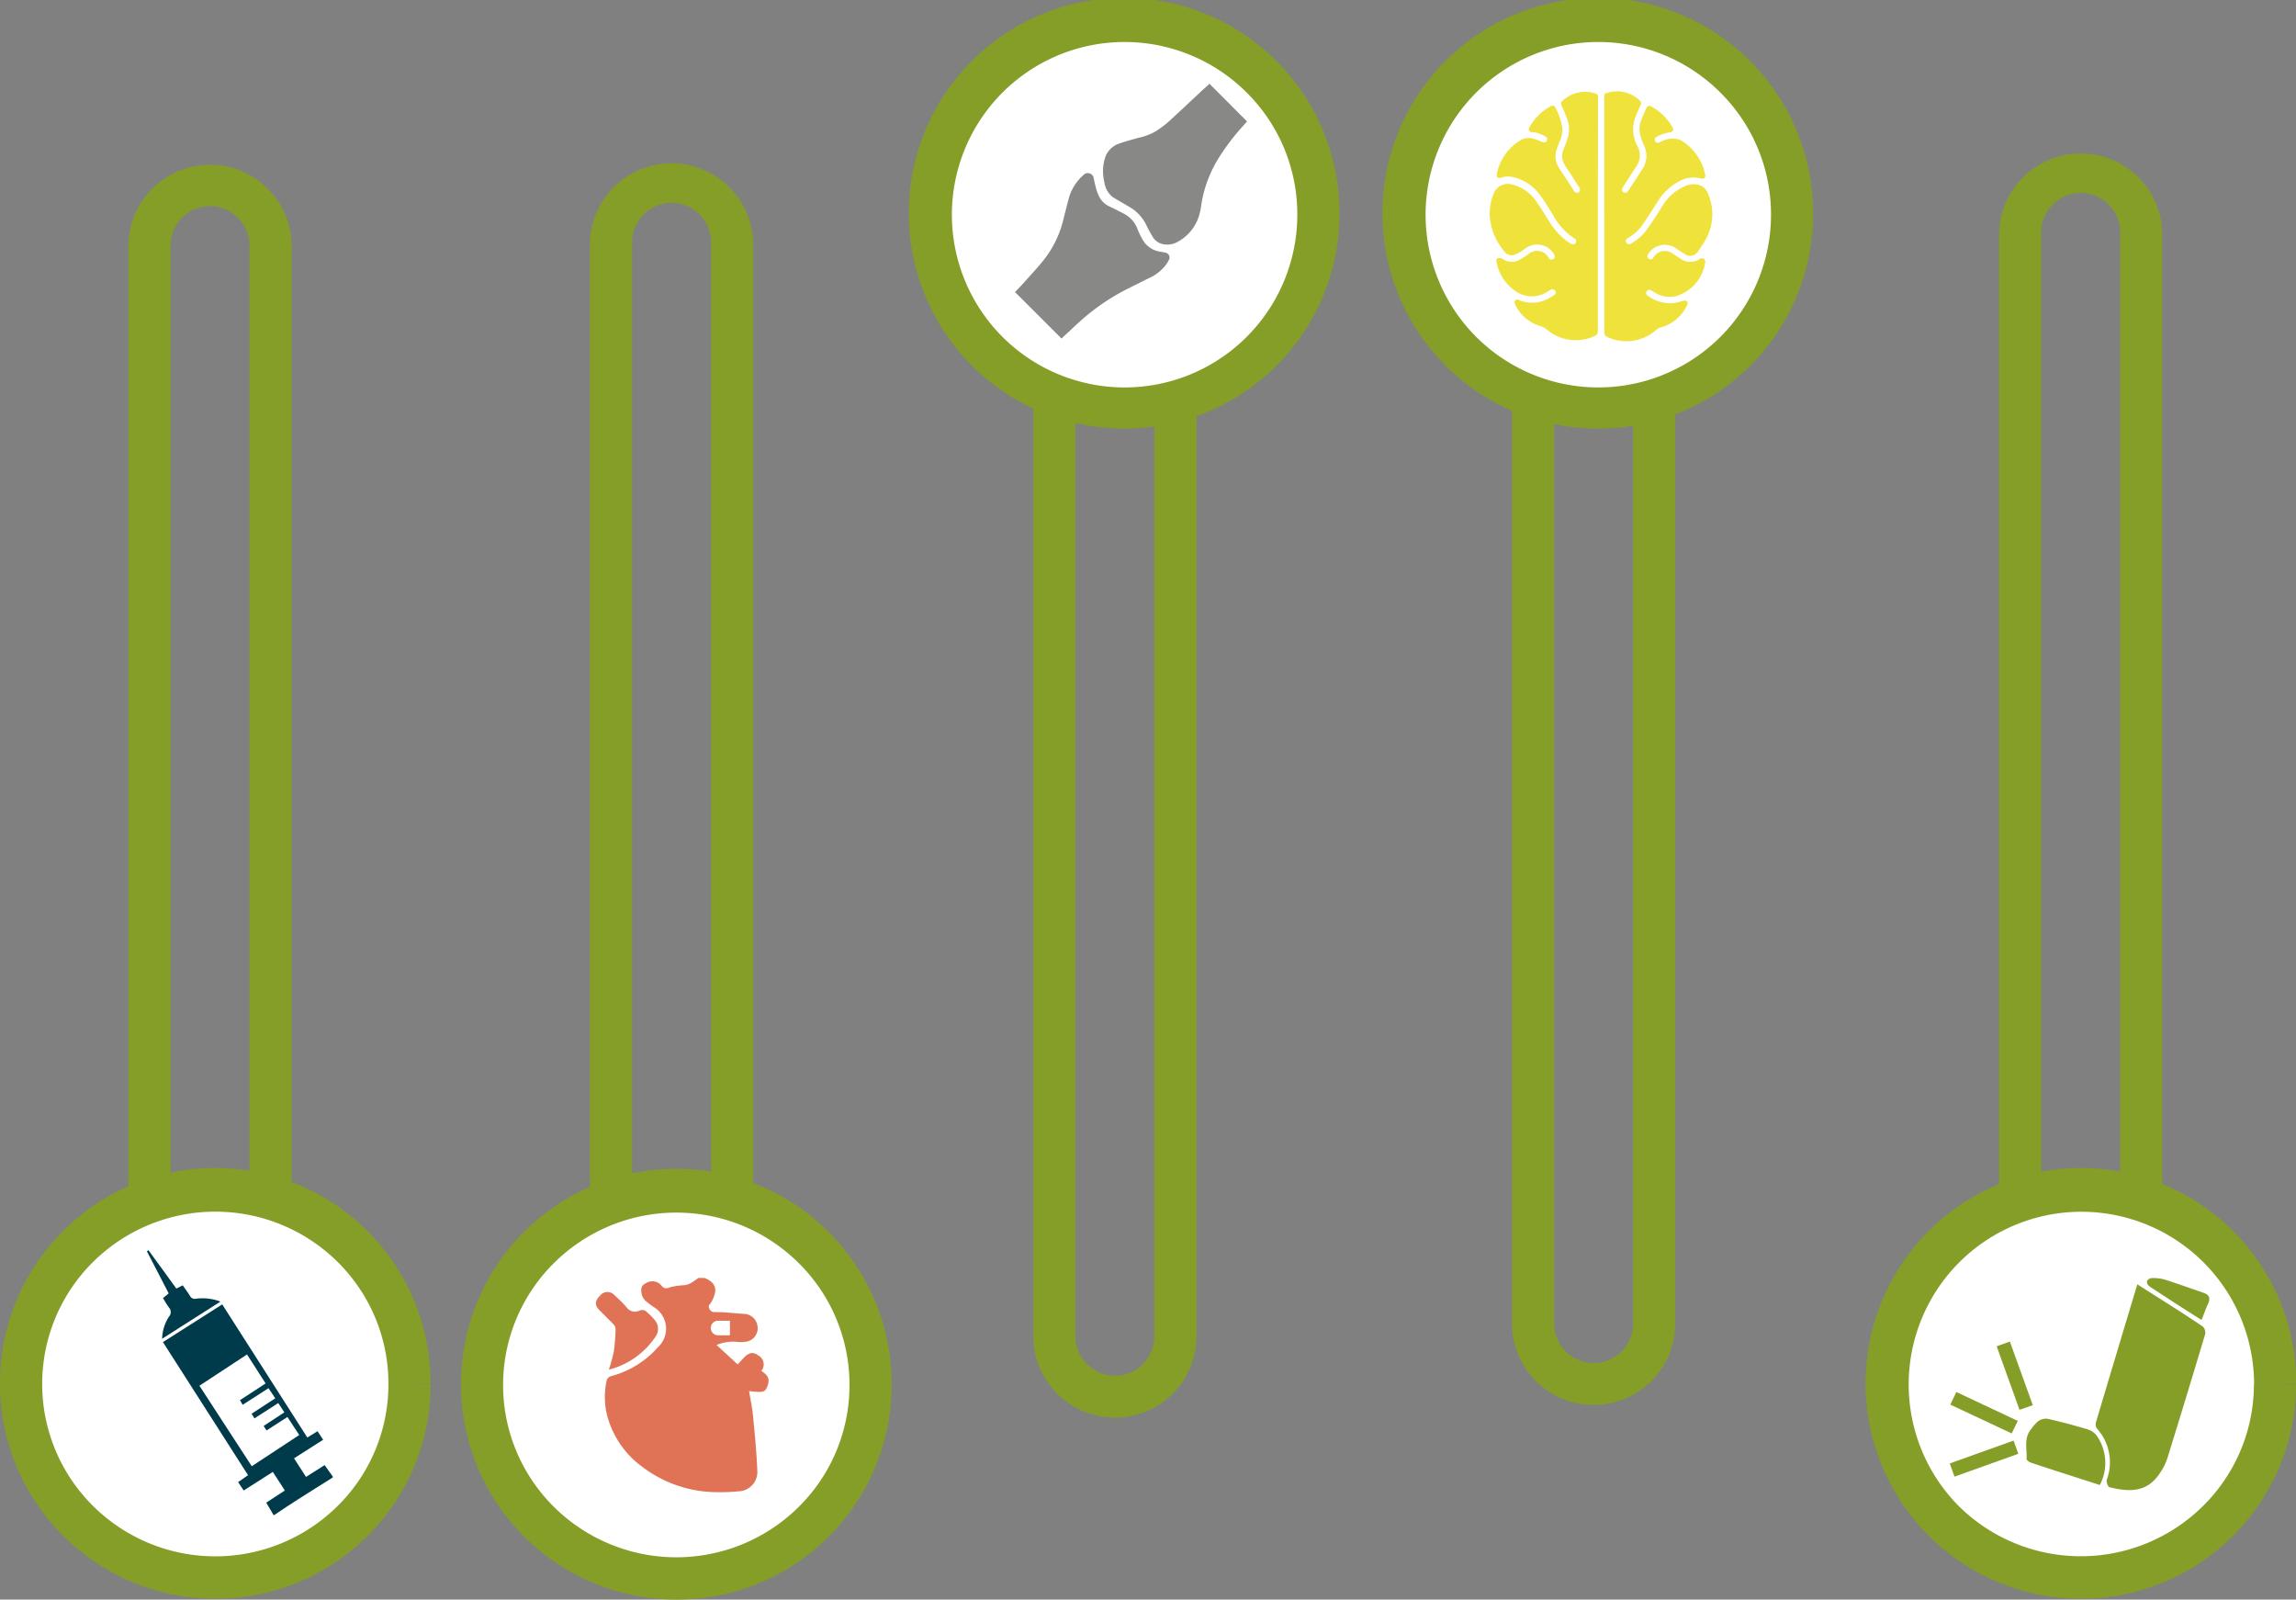 <svg xmlns="http://www.w3.org/2000/svg" xmlns:xlink="http://www.w3.org/1999/xlink" viewBox="0 0 247.14 172.16"><rect x="0" y="0" width="247.14" height="172.16" fill="#808080" stroke="none"/><defs><style>.cls-1{fill:none;}.cls-2{clip-path:url(#clip-path);}.cls-3{fill:#849e28;}.cls-4{fill:#fff;}.cls-5{fill:#efe23b;}.cls-6{fill:#888987;}.cls-7{fill:#e07355;}.cls-8{fill:#003b4b;}</style><clipPath id="clip-path" transform="translate(-1.19 -17.93)"><rect class="cls-1" width="257.94" height="213.18"/></clipPath></defs><title>Asset 2</title><g id="Layer_2" data-name="Layer 2"><g id="Layer_1-2" data-name="Layer 1"><g class="cls-2"><path class="cls-3" d="M23.79,168.25V166a4.23,4.23,0,0,1-4.24-4.23V44.16a4.25,4.25,0,0,1,8.49,0v117.6A4.25,4.25,0,0,1,23.79,166v4.51a8.77,8.77,0,0,0,8.79-8.74V44.16a8.79,8.79,0,0,0-17.57,0v117.6a8.77,8.77,0,0,0,8.78,8.74Z" transform="translate(-1.19 -17.93)"/><path class="cls-3" d="M73.48,168.11v-2.26a4.24,4.24,0,0,1-3-1.24,4.18,4.18,0,0,1-1.25-3V44a4.18,4.18,0,0,1,1.25-3,4.25,4.25,0,0,1,7.25,3V161.63a4.25,4.25,0,0,1-4.25,4.22v4.52a8.78,8.78,0,0,0,8.78-8.74V44a8.79,8.79,0,0,0-17.57,0V161.63a8.79,8.79,0,0,0,8.79,8.74Z" transform="translate(-1.19 -17.93)"/><path class="cls-3" d="M121.2,168.25V166a4.27,4.27,0,0,1-4.26-4.23V44.16a4.25,4.25,0,0,1,8.5,0v117.6A4.25,4.25,0,0,1,121.2,166v4.51a8.77,8.77,0,0,0,8.78-8.74V44.16a8.79,8.79,0,0,0-17.57,0v117.6a8.77,8.77,0,0,0,8.79,8.74Z" transform="translate(-1.19 -17.93)"/><path class="cls-3" d="M172.73,166.89v-2.26a4.25,4.25,0,0,1-4.25-4.23V42.8a4.18,4.18,0,0,1,1.25-3,4.25,4.25,0,0,1,7.25,3V160.4a4.25,4.25,0,0,1-4.25,4.23v4.51a8.77,8.77,0,0,0,8.78-8.74V42.8a8.79,8.79,0,0,0-17.57,0V160.4a8.77,8.77,0,0,0,8.79,8.74Z" transform="translate(-1.19 -17.93)"/><path class="cls-3" d="M225.16,167v-2.26a4.25,4.25,0,0,1-4.25-4.23V42.94a4.16,4.16,0,0,1,1.25-3,4.23,4.23,0,0,1,6,0,4.16,4.16,0,0,1,1.25,3v117.6a4.2,4.2,0,0,1-1.25,3,4.26,4.26,0,0,1-3,1.24v4.51a8.78,8.78,0,0,0,8.78-8.74V42.94a8.79,8.79,0,0,0-17.57,0v117.6a8.79,8.79,0,0,0,8.79,8.74Z" transform="translate(-1.19 -17.93)"/><path class="cls-4" d="M45.28,166.89a20.91,20.91,0,1,1-20.91-20.81,20.85,20.85,0,0,1,20.91,20.81" transform="translate(-1.19 -17.93)"/><path class="cls-3" d="M45.28,166.89H43A18.4,18.4,0,0,1,37.55,180a18.69,18.69,0,0,1-26.36,0,18.48,18.48,0,0,1,0-26.23,18.71,18.71,0,0,1,26.36,0A18.42,18.42,0,0,1,43,166.89h4.54A23.18,23.18,0,1,0,24.37,190a23.13,23.13,0,0,0,23.18-23.06Z" transform="translate(-1.19 -17.93)"/><path class="cls-4" d="M94.9,167A20.91,20.91,0,1,1,74,146.22,20.87,20.87,0,0,1,94.9,167" transform="translate(-1.19 -17.93)"/><path class="cls-3" d="M94.9,167H92.63a18.41,18.41,0,0,1-5.46,13.11,18.71,18.71,0,0,1-26.36,0,18.46,18.46,0,0,1,0-26.23,18.69,18.69,0,0,1,26.36,0A18.42,18.42,0,0,1,92.63,167h4.54A23.18,23.18,0,1,0,74,190.09,23.13,23.13,0,0,0,97.17,167Z" transform="translate(-1.19 -17.93)"/><path class="cls-4" d="M143.1,41a20.91,20.91,0,1,1-20.91-20.8A20.86,20.86,0,0,1,143.1,41" transform="translate(-1.19 -17.93)"/><path class="cls-3" d="M143.1,41h-2.27a18.59,18.59,0,1,1-5.46-13.12A18.44,18.44,0,0,1,140.83,41h4.54a23.18,23.18,0,1,0-23.18,23.06A23.13,23.13,0,0,0,145.37,41Z" transform="translate(-1.19 -17.93)"/><path class="cls-4" d="M194.09,41a20.92,20.92,0,1,1-20.91-20.8A20.87,20.87,0,0,1,194.09,41" transform="translate(-1.19 -17.93)"/><path class="cls-3" d="M194.09,41h-2.27a18.59,18.59,0,1,1-5.46-13.12A18.48,18.48,0,0,1,191.82,41h4.53a23.18,23.18,0,1,0-23.17,23.06A23.11,23.11,0,0,0,196.35,41Z" transform="translate(-1.19 -17.93)"/><path class="cls-4" d="M246.07,166.89a20.91,20.91,0,1,1-20.91-20.81,20.85,20.85,0,0,1,20.91,20.81" transform="translate(-1.19 -17.93)"/><path class="cls-3" d="M246.07,166.89H243.8A18.4,18.4,0,0,1,238.34,180,18.69,18.69,0,0,1,212,180a18.59,18.59,0,1,1,31.82-13.11h4.54A23.18,23.18,0,1,0,225.16,190a23.14,23.14,0,0,0,23.18-23.06Z" transform="translate(-1.19 -17.93)"/><path class="cls-5" d="M173.87,41V28.41c0-.34,0-.41.37-.5a3.51,3.51,0,0,1,3.44.83.39.39,0,0,1,.1.49c-.16.36-.31.72-.47,1.09a3.77,3.77,0,0,0,.09,3.26,2.29,2.29,0,0,1,.3,1.33,2.69,2.69,0,0,1-.51,1.13l-1.29,2-.09.18a.34.34,0,0,0,.15.42.35.35,0,0,0,.45-.11c.54-.82,1.09-1.64,1.61-2.47a2.6,2.6,0,0,0,.08-2.59,6.28,6.28,0,0,1-.39-1.18,2.65,2.65,0,0,1,.21-1.59c.15-.38.32-.76.49-1.14a.33.33,0,0,1,.51-.17,5.72,5.72,0,0,1,2.3,2.25c.15.28.05.49-.27.53a4.1,4.1,0,0,0-1.44.49.33.33,0,0,0-.19.38.3.3,0,0,0,.31.26l.27-.08a2.76,2.76,0,0,1,1.8-.33,1.56,1.56,0,0,1,.52.2,5.55,5.55,0,0,1,2.51,3.62c.08.34-.13.53-.46.43a3.14,3.14,0,0,0-2.45.37,6,6,0,0,0-2.24,2.18c-.5.79-1,1.58-1.54,2.36a4.85,4.85,0,0,1-1.64,1.51.34.34,0,0,0-.16.48.35.35,0,0,0,.49.12,5.25,5.25,0,0,0,1.82-1.65c.57-.81,1.1-1.63,1.62-2.47a5.23,5.23,0,0,1,2.23-2,2.33,2.33,0,0,1,1.42-.26,1.51,1.51,0,0,1,1.18.91,5.5,5.5,0,0,1-.16,4.92,11.9,11.9,0,0,1-.83,1.3,1,1,0,0,1-1.51.34c-.31-.18-.6-.39-.9-.59a2.13,2.13,0,0,0-1.63-.34,2.06,2.06,0,0,0-1.4,1,.34.34,0,1,0,.58.36,1.4,1.4,0,0,1,1.2-.74,1.43,1.43,0,0,1,.89.28c.26.17.51.36.79.52a1.82,1.82,0,0,0,2.21,0l.36,0,.15.31a4.47,4.47,0,0,1-3.13,3.75,3,3,0,0,1-2.32-.39l-.38-.23a.34.34,0,0,0-.48.1.33.33,0,0,0,.11.48,4.08,4.08,0,0,0,2.78.79,6.42,6.42,0,0,0,1-.24c.16,0,.31-.08.44.06a.35.35,0,0,1,0,.44,4.38,4.38,0,0,1-2.93,2.39l-.31.17a4.79,4.79,0,0,1-5.34.82.49.49,0,0,1-.31-.49q0-6.3,0-12.59" transform="translate(-1.19 -17.93)"/><path class="cls-5" d="M173.18,41c0,4.19,0,8.38,0,12.58a.49.49,0,0,1-.31.5,4.81,4.81,0,0,1-5.32-.8l-.38-.2a4.38,4.38,0,0,1-2.88-2.36c-.07-.16-.13-.32,0-.46s.3-.11.47,0a3.7,3.7,0,0,0,3.33-.33l.38-.23a.35.35,0,0,0,.13-.47.37.37,0,0,0-.5-.11l-.38.23a3.08,3.08,0,0,1-3.62-.25,4.8,4.8,0,0,1-1.83-3,.34.34,0,0,1,.15-.39l.39,0a1.72,1.72,0,0,0,2,.15,11,11,0,0,0,1-.65,1.44,1.44,0,0,1,1.21-.23,1.36,1.36,0,0,1,.78.57l.11.16a.34.34,0,0,0,.46.12.33.33,0,0,0,.12-.47,2,2,0,0,0-1.6-1.09,2.08,2.08,0,0,0-1.47.37c-.22.15-.43.31-.65.44a2.73,2.73,0,0,1-.6.28.87.87,0,0,1-.87-.18l-.13-.12a6.66,6.66,0,0,1-1.63-4,5.72,5.72,0,0,1,.42-2.27,1.64,1.64,0,0,1,2-1,4.4,4.4,0,0,1,2.6,1.82c.49.7.93,1.45,1.4,2.18a7.59,7.59,0,0,0,1.94,2.13,4.34,4.34,0,0,0,.46.28.33.33,0,0,0,.44-.14.32.32,0,0,0-.11-.45A6.93,6.93,0,0,1,168.32,41c-.47-.73-.9-1.49-1.43-2.16A4.87,4.87,0,0,0,164.07,37a2.36,2.36,0,0,0-1.29.05c-.35.11-.55-.08-.47-.44A5.56,5.56,0,0,1,164.89,33a1.77,1.77,0,0,1,1.39-.13,6.76,6.76,0,0,1,.89.33c.22.1.42.07.52-.12a.35.35,0,0,0-.19-.48,3.58,3.58,0,0,0-1.31-.45l-.14,0a.32.32,0,0,1-.25-.49,5.62,5.62,0,0,1,2.36-2.32.31.31,0,0,1,.44.14,7.93,7.93,0,0,1,.75,2.11,3.09,3.09,0,0,1-.27,1.56,8.78,8.78,0,0,0-.37,1A2.26,2.26,0,0,0,169,36c.27.45.58.88.87,1.32s.48.74.71,1.12c.13.22.31.3.5.21a.35.35,0,0,0,.1-.54c-.33-.53-.67-1.05-1-1.57-.19-.28-.39-.56-.56-.86a1.79,1.79,0,0,1-.12-1.71,11,11,0,0,0,.49-1.36,3.3,3.3,0,0,0-.21-2.14c-.16-.4-.33-.79-.5-1.18a.37.37,0,0,1,.12-.52,3.49,3.49,0,0,1,3.41-.81c.33.08.39.17.39.5Z" transform="translate(-1.19 -17.93)"/><path class="cls-6" d="M131.34,26.91,135.42,31l-.43.49a23.93,23.93,0,0,0-2.54,3.32,13.37,13.37,0,0,0-1.89,4.78c-.08.44-.12.89-.24,1.32a4.78,4.78,0,0,1-2.28,3,2.27,2.27,0,0,1-1.65.3,1.66,1.66,0,0,1-1.1-.75,12.23,12.23,0,0,1-.62-1.12,4.73,4.73,0,0,0-1.53-1.9c-.38-.25-.78-.47-1.17-.7s-.65-.37-1-.59a2.45,2.45,0,0,1-.9-1.57,5.3,5.3,0,0,1-.14-1.59,5,5,0,0,1,.23-1.15,2.4,2.4,0,0,1,1.54-1.47c.66-.24,1.35-.41,2-.6a6.46,6.46,0,0,0,1.77-.64A9.93,9.93,0,0,0,127,31c1.22-1.11,2.42-2.24,3.62-3.37l.65-.58.09-.11Z" transform="translate(-1.19 -17.93)"/><path class="cls-6" d="M115.45,54.37l-5-5c.33-.36.67-.71,1-1.07.7-.79,1.42-1.56,2.08-2.38a11.3,11.3,0,0,0,2.17-4.57c.2-.77.38-1.54.6-2.3a5.24,5.24,0,0,1,1.6-2.36.64.64,0,0,1,1,.33c.08.44.19.89.31,1.33a5.78,5.78,0,0,0,.25.65,2.34,2.34,0,0,0,1.19,1.17c.53.26,1.06.51,1.57.79a3.09,3.09,0,0,1,1.41,1.61,8.06,8.06,0,0,0,.59,1.22,2.63,2.63,0,0,0,2,1.25l.4.08a.53.53,0,0,1,.4.77,3.77,3.77,0,0,1-.5.75,4.63,4.63,0,0,1-1.61,1.2L122.58,49a23.52,23.52,0,0,0-4.86,3.27c-.74.65-1.45,1.34-2.17,2Z" transform="translate(-1.19 -17.93)"/><path class="cls-4" d="M66.74,165.31a8.55,8.55,0,0,0,5.13-3.68,1.46,1.46,0,0,0-.15-1.65,7.06,7.06,0,0,0-.86-.87A.69.69,0,0,0,70,159a1.08,1.08,0,0,1-1.38-.3,15.4,15.4,0,0,0-1.34-1.34,1,1,0,0,0-1.53.05c-.56.55-.6,1-.1,1.55s1,1,1.52,1.53a.84.84,0,0,1,.24.51,20.05,20.05,0,0,1-.19,2.45,18.44,18.44,0,0,1-.52,1.9" transform="translate(-1.19 -17.93)"/><path class="cls-7" d="M77.05,155.48c.64.28,1.19.68,1.13,1.45a3.28,3.28,0,0,1-.46,1.2c-.1.2-.33.29-.2.6a.59.59,0,0,0,.62.42c1,0,2.07.12,3.11.19a1.51,1.51,0,0,1,1.47,1.26,1.48,1.48,0,0,1-1,1.69,3.81,3.81,0,0,1-1.07.08,4.54,4.54,0,0,0-2.33.32l2.27,2.09.67-.72c.55-.57,1-.65,1.53-.26a1.1,1.1,0,0,1,.35,1.68c.8.53.94.91.62,1.73-.23.57-.46.62-1.94.44.15.91.34,1.8.43,2.7.19,2,.38,3.94.46,5.91a2.08,2.08,0,0,1-2.06,2.18,17.58,17.58,0,0,1-2,.09,13.35,13.35,0,0,1-8.29-2.7,9.94,9.94,0,0,1-3.92-6,8.28,8.28,0,0,1,.07-3.4.73.73,0,0,1,.44-.38,10.24,10.24,0,0,0,4.73-2.76l.31-.34a2.71,2.71,0,0,0-.41-4.33,8.84,8.84,0,0,1-.9-.68,1.45,1.45,0,0,1-.4-.64c-.11-.47-.15-1,.4-1.24a1.28,1.28,0,0,1,1.69.21c.32.42.57.35,1,.19a9.06,9.06,0,0,1,1.49-.21,1.85,1.85,0,0,0,.63-.19c.31-.17.59-.39.89-.59Zm2.69,6.15v-1.54H78.48a.76.76,0,0,0-.76.74.75.75,0,0,0,.76.79c.43,0,.86,0,1.26,0" transform="translate(-1.19 -17.93)"/><path class="cls-7" d="M66.74,165.31a18.44,18.44,0,0,0,.52-1.9,20.05,20.05,0,0,0,.19-2.45.84.84,0,0,0-.24-.51c-.5-.52-1-1-1.52-1.53s-.46-1,.1-1.55a1,1,0,0,1,1.53-.05,15.4,15.4,0,0,1,1.34,1.34A1.08,1.08,0,0,0,70,159a.69.69,0,0,1,.82.15,7.06,7.06,0,0,1,.86.87,1.46,1.46,0,0,1,.15,1.65,8.55,8.55,0,0,1-5.13,3.68" transform="translate(-1.19 -17.93)"/><path class="cls-4" d="M79.74,161.63c-.4,0-.83,0-1.26,0a.75.75,0,0,1-.76-.79.76.76,0,0,1,.76-.74h1.26Z" transform="translate(-1.19 -17.93)"/><path class="cls-8" d="M30.64,181l-.79-1.34,2-1.31c-.44-.68-.85-1.33-1.29-2l-3.14,2-.6-.9,1.07-.75-9.16-14.32,6.38-4.06,9.16,14.33,1.1-.68.6.92-3.13,2,1.29,2,2-1.27.88,1.23v.1c-1.26.79-2.51,1.57-3.76,2.37-.86.54-1.7,1.11-2.55,1.68Zm-8-13.95,5.65,8.69,5.11-3.36-1.27-1.94-2.25,1.45-.31-.49,2.23-1.46-.66-1-2.56,1.65-.31-.5,2.55-1.66-.73-1.09-2.78,1.79c-.11-.2-.2-.34-.29-.5l2.76-1.8-2-3.12-5.1,3.35" transform="translate(-1.19 -17.93)"/><path class="cls-8" d="M18.72,157.65l.63-.51L17,152.6l.17-.11c1,1.37,2,2.74,3,4.13l.69-.35c.27.39.54.75.78,1.14a.57.57,0,0,0,.64.3,5.42,5.42,0,0,1,2.64.31l-6.28,4a4.67,4.67,0,0,1,.73-2.37.73.73,0,0,0,0-1,9.05,9.05,0,0,1-.62-1" transform="translate(-1.19 -17.93)"/><path class="cls-3" d="M231.25,156.16c2.45,1.57,4.77,3,7.07,4.56a.94.94,0,0,1,.23.81q-2,6.69-4.07,13.36a6.42,6.42,0,0,1-.84,1.65c-1.34,2-3.2,2-5.37,1.46-.17,0-.38-.57-.31-.79a5.41,5.41,0,0,0-1.07-5.54.81.81,0,0,1-.1-.63c1.46-4.91,2.94-9.82,4.46-14.88" transform="translate(-1.19 -17.93)"/><path class="cls-3" d="M227.18,177.75c-2.51-.81-4.93-1.58-7.34-2.38-.2-.06-.51-.27-.51-.41.06-1.1-.34-2.29.54-3.27a4.12,4.12,0,0,1,.7-.79,1.44,1.44,0,0,1,1-.27c1.47.33,2.93.72,4.37,1.15a2,2,0,0,1,1,.76,5.11,5.11,0,0,1,.28,5.21" transform="translate(-1.19 -17.93)"/><path class="cls-3" d="M238.17,160c-2-1.25-3.79-2.42-5.62-3.62a.66.66,0,0,1-.27-.55.68.68,0,0,1,.52-.34,4.74,4.74,0,0,1,1.41.16c1.4.45,2.79.95,4.18,1.43.6.2.75.57.48,1.16s-.44,1.09-.7,1.76" transform="translate(-1.19 -17.93)"/><polyline class="cls-3" points="218.81 151.24 216.34 144.39 214.92 144.9 217.38 151.74"/><polyline class="cls-3" points="217.19 152.93 210.58 149.82 209.93 151.18 216.54 154.28"/><polyline class="cls-3" points="216.74 155.05 209.87 157.51 210.38 158.93 217.25 156.47"/></g></g></g></svg>